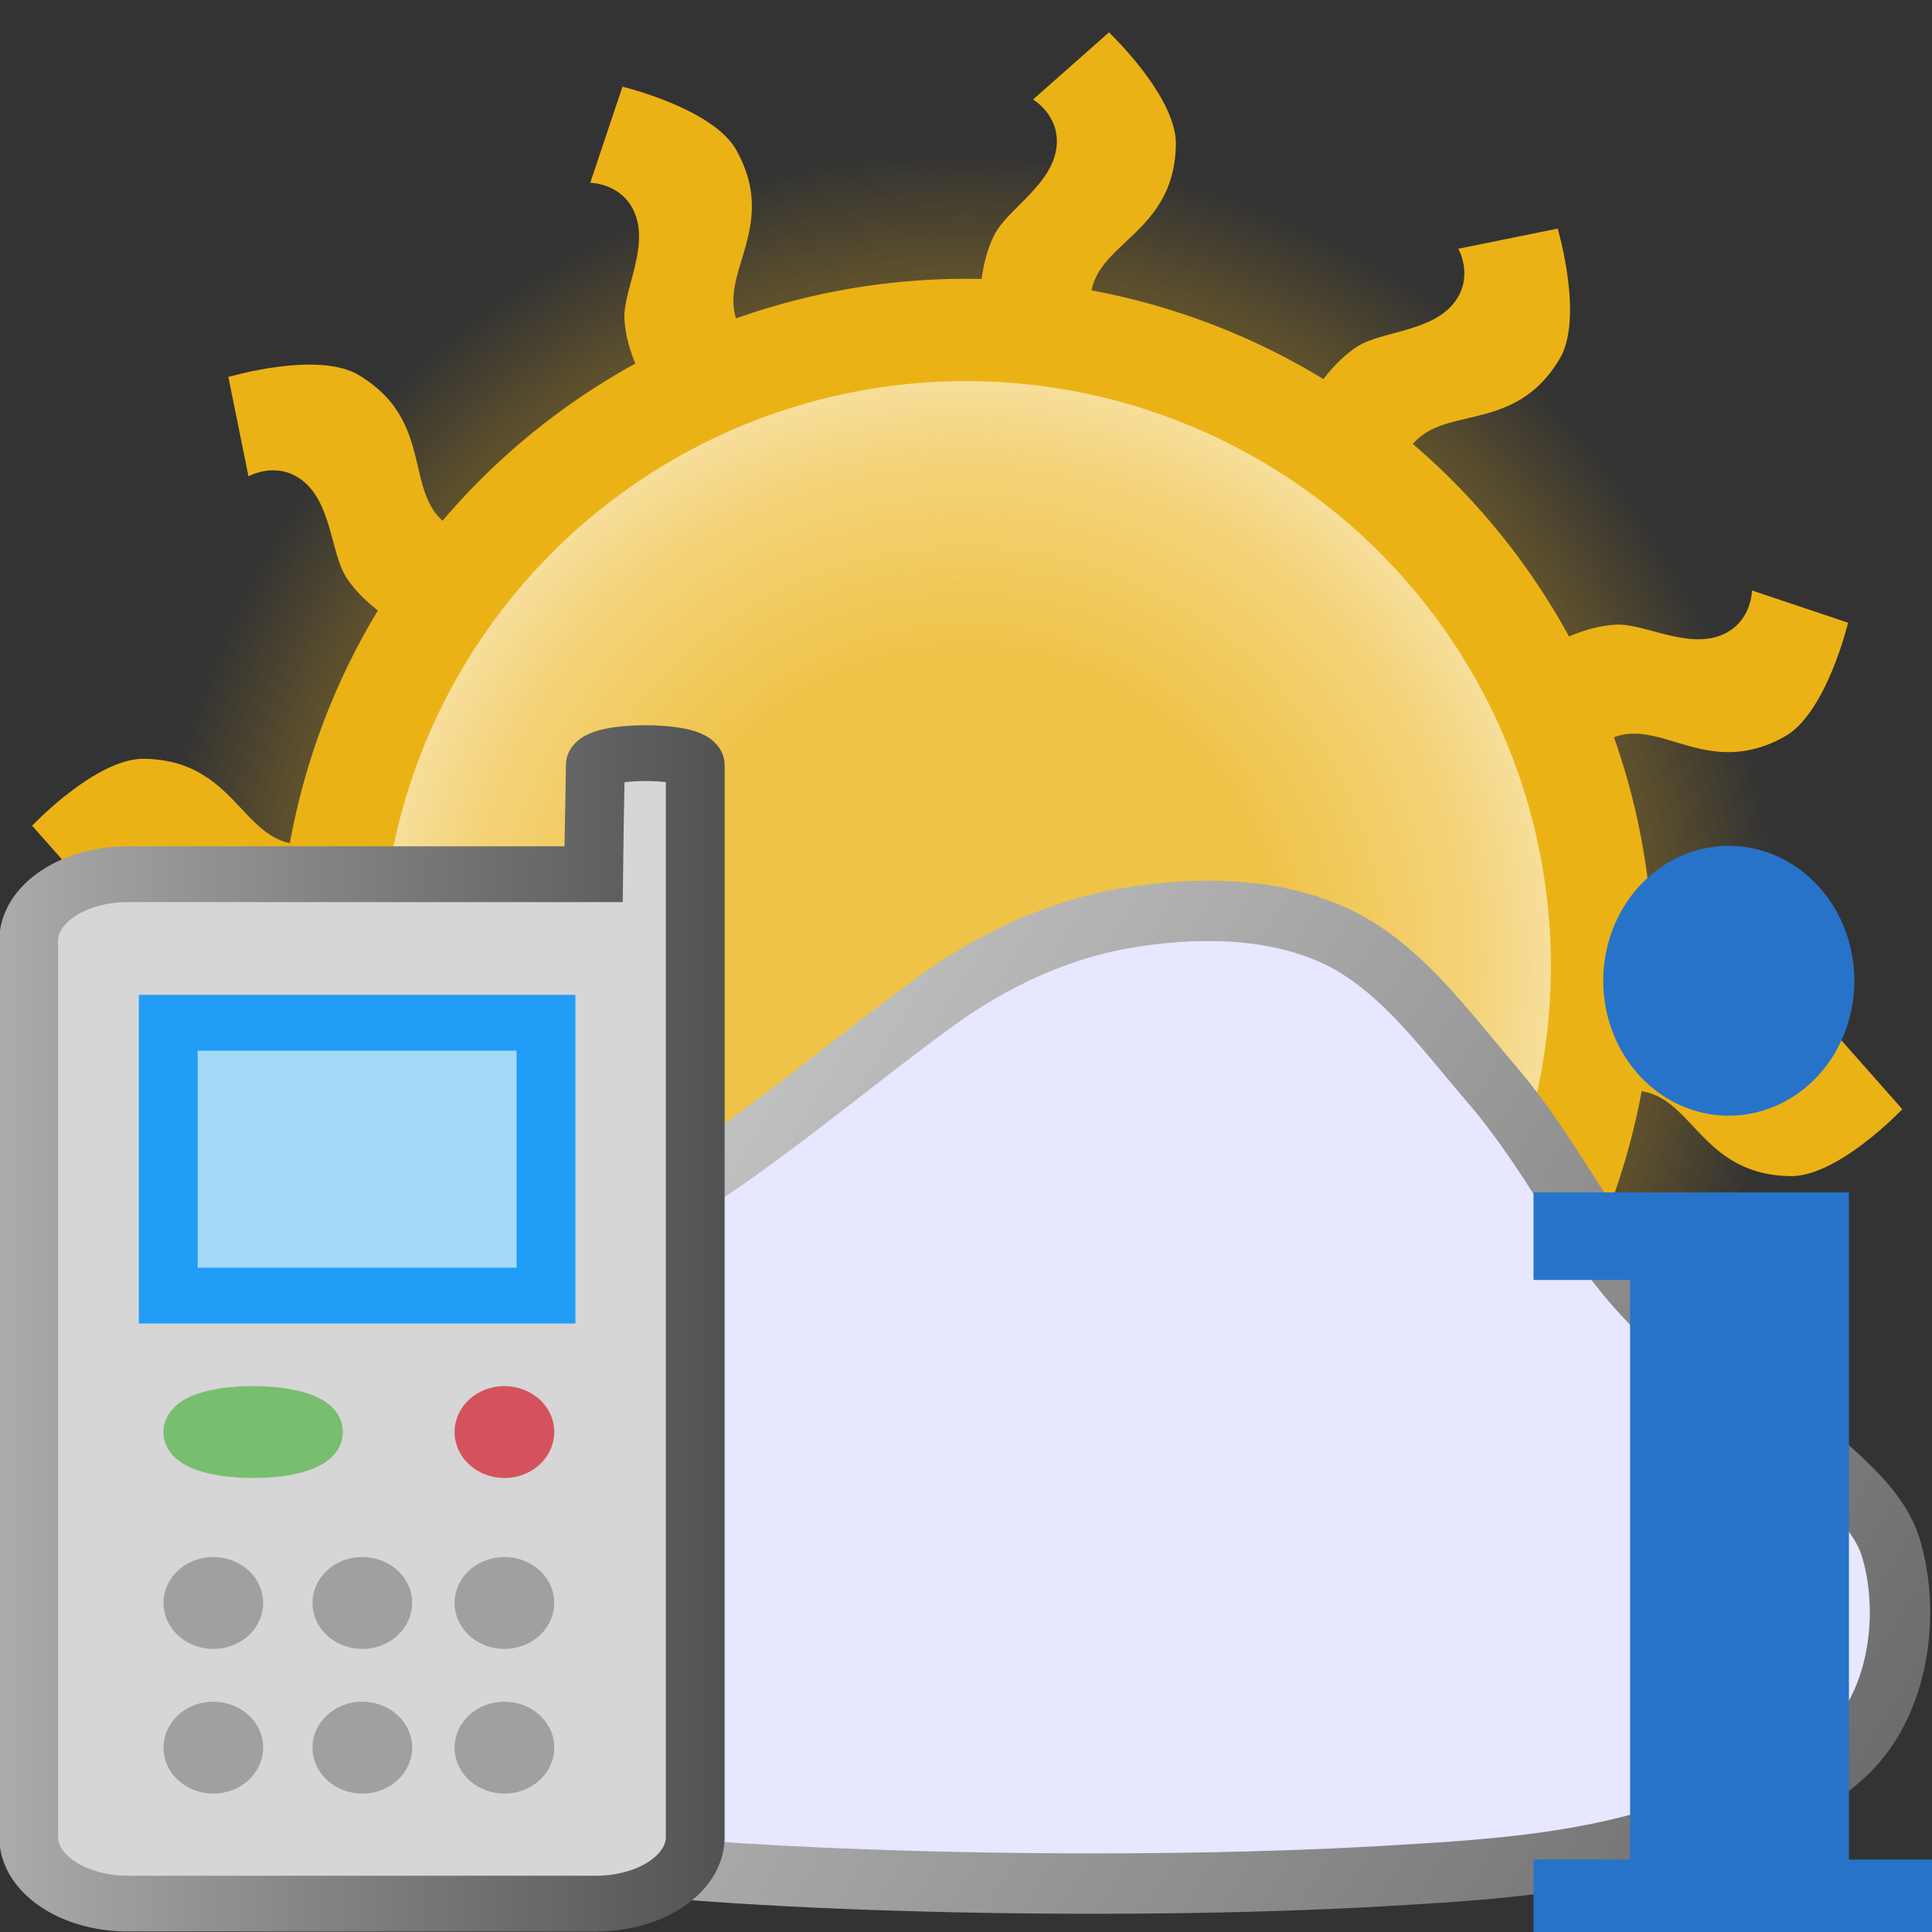 <?xml version="1.0" encoding="UTF-8" standalone="no"?>
<!-- Created with Inkscape (http://www.inkscape.org/) -->

<svg
   xmlns:svg="http://www.w3.org/2000/svg"
   xmlns="http://www.w3.org/2000/svg"
   xmlns:xlink="http://www.w3.org/1999/xlink"
   version="1.1"
   width="16"
   height="16"
   id="svg2910">
  <rect width="100%" height="100%" fill="#333333" stroke="none"/>
  <defs
     id="defs2912">
    <linearGradient
       id="linearGradient3676">
      <stop
         id="stop3678"
         style="stop-color:#d4d4d4;stop-opacity:1"
         offset="0" />
      <stop
         id="stop3684"
         style="stop-color:#6b6b6b;stop-opacity:1"
         offset="1" />
    </linearGradient>
    <linearGradient
       id="linearGradient4243">
      <stop
         id="stop4245"
         style="stop-color:#ebb215;stop-opacity:0.784"
         offset="0" />
      <stop
         id="stop4253"
         style="stop-color:#ebb215;stop-opacity:0.784"
         offset="0.377" />
      <stop
         id="stop4251"
         style="stop-color:#ebb215;stop-opacity:0.569"
         offset="0.623" />
      <stop
         id="stop4247"
         style="stop-color:#ebb215;stop-opacity:0"
         offset="1" />
    </linearGradient>
    <radialGradient
       cx="2.368"
       cy="5.614"
       r="6.219"
       fx="2.368"
       fy="5.614"
       id="radialGradient3716"
       xlink:href="#linearGradient4243"
       gradientUnits="userSpaceOnUse" />
    <linearGradient
       x1="4.212"
       y1="7.418"
       x2="15.861"
       y2="14.477"
       id="linearGradient3682"
       xlink:href="#linearGradient3676"
       gradientUnits="userSpaceOnUse" />
    <linearGradient
       x1="45.656"
       y1="13.524"
       x2="27.156"
       y2="13.524"
       id="linearGradient16913"
       xlink:href="#linearGradient3212"
       gradientUnits="userSpaceOnUse" />
    <linearGradient
       id="linearGradient3212">
      <stop
         id="stop3214"
         style="stop-color:#525252;stop-opacity:1"
         offset="0" />
      <stop
         id="stop3216"
         style="stop-color:#ababab;stop-opacity:1"
         offset="1" />
    </linearGradient>
  </defs>
  <g
     transform="translate(0,-1036.362)"
     id="layer1">
    <path
       d="m 8.586,5.614 a 6.219,6.219 0 1 1 -12.438,0 6.219,6.219 0 1 1 12.438,0 z"
       transform="matrix(0.847,0,0,0.847,5.995,1039.607)"
       id="path3194"
       style="fill:#ffffff;fill-opacity:1;stroke:#ebb215;stroke-width:1px;stroke-linecap:butt;stroke-linejoin:miter;stroke-opacity:1" />
    <path
       d="m 8.586,5.614 a 6.219,6.219 0 1 1 -12.438,0 6.219,6.219 0 1 1 12.438,0 z"
       transform="matrix(1.088,0,0,1.088,5.424,1038.253)"
       id="path3194-3"
       style="fill:url(#radialGradient3716);fill-opacity:1;stroke:none" />
    <path
       d="m 3.326,1041.547 c 0,0 -0.305,-0.16 -0.461,-0.408 -0.126,-0.2 -0.118,-0.62 -0.37,-0.805 -0.213,-0.156 -0.437,-0.027 -0.437,-0.027 l -0.167,-0.823 c 0,0 0.751,-0.223 1.088,-0.011 0.693,0.422 0.292,1.104 0.869,1.306 -0.262,0.328 -0.521,0.768 -0.521,0.768 z"
       id="path3970"
       style="fill:#ebb215;fill-opacity:1;stroke:none" />
    <path
       d="m 12.801,1041.731 c 0,0 0.291,-0.184 0.584,-0.196 0.236,-0.01 0.596,0.208 0.882,0.082 0.242,-0.106 0.242,-0.365 0.242,-0.365 l 0.796,0.267 c 0,0 -0.182,0.762 -0.534,0.948 -0.712,0.389 -1.102,-0.299 -1.566,0.1 -0.153,-0.391 -0.404,-0.835 -0.404,-0.835 z"
       id="path3970-6"
       style="fill:#ebb215;fill-opacity:1;stroke:none" />
    <path
       d="m 10.837,1039.69 c 0,0 0.16,-0.305 0.408,-0.461 0.2,-0.126 0.62,-0.118 0.805,-0.37 0.156,-0.213 0.027,-0.437 0.027,-0.437 l 0.823,-0.167 c 0,0 0.223,0.751 0.011,1.088 -0.422,0.693 -1.104,0.292 -1.306,0.869 -0.328,-0.262 -0.768,-0.521 -0.768,-0.521 z"
       id="path3970-8"
       style="fill:#ebb215;fill-opacity:1;stroke:none" />
    <path
       d="m 8.116,1038.904 c 0,0 -0.014,-0.344 0.122,-0.603 0.11,-0.209 0.478,-0.412 0.512,-0.723 0.029,-0.262 -0.195,-0.392 -0.195,-0.392 l 0.629,-0.556 c 0,0 0.569,0.539 0.554,0.937 -0.019,0.812 -0.81,0.805 -0.697,1.406 -0.415,-0.063 -0.926,-0.067 -0.926,-0.067 z"
       id="path3970-87"
       style="fill:#ebb215;fill-opacity:1;stroke:none" />
    <path
       d="m 5.367,1039.584 c 0,0 -0.184,-0.291 -0.196,-0.584 -0.009,-0.236 0.208,-0.596 0.082,-0.882 -0.106,-0.242 -0.365,-0.242 -0.365,-0.242 l 0.267,-0.796 c 0,0 0.762,0.182 0.948,0.534 0.389,0.712 -0.299,1.102 0.099,1.566 -0.391,0.153 -0.835,0.404 -0.835,0.404 z"
       id="path3970-0"
       style="fill:#ebb215;fill-opacity:1;stroke:none" />
    <path
       d="m 13.48,1044.48 c 0,0 0.344,-0.014 0.603,0.122 0.209,0.11 0.412,0.478 0.723,0.512 0.262,0.029 0.392,-0.195 0.392,-0.195 l 0.556,0.629 c 0,0 -0.539,0.569 -0.937,0.554 -0.812,-0.019 -0.805,-0.81 -1.406,-0.697 0.063,-0.415 0.067,-0.926 0.067,-0.926 z"
       id="path3970-3"
       style="fill:#ebb215;fill-opacity:1;stroke:none" />
    <path
       d="m 2.54,1044.268 c 0,0 -0.344,0.014 -0.603,-0.122 -0.209,-0.11 -0.412,-0.478 -0.723,-0.512 -0.262,-0.029 -0.392,0.195 -0.392,0.195 l -0.556,-0.629 c 0,0 0.539,-0.569 0.937,-0.554 0.812,0.019 0.805,0.81 1.406,0.697 -0.063,0.415 -0.067,0.926 -0.067,0.926 z"
       id="path3970-3-3"
       style="fill:#ebb215;fill-opacity:1;stroke:none" />
    <path
       d="m 3.22,1047.017 c 0,0 -0.291,0.184 -0.584,0.196 -0.236,0.01 -0.596,-0.208 -0.882,-0.082 -0.242,0.106 -0.242,0.365 -0.242,0.365 l -0.796,-0.267 c 0,0 0.182,-0.762 0.534,-0.948 0.712,-0.389 1.102,0.299 1.566,-0.1 0.153,0.391 0.404,0.835 0.404,0.835 z"
       id="path3970-3-2"
       style="fill:#ebb215;fill-opacity:1;stroke:none" />
    <path
       d="m 5.183,1049.058 c 0,0 -0.16,0.305 -0.408,0.461 -0.2,0.126 -0.62,0.118 -0.805,0.37 -0.156,0.213 -0.027,0.437 -0.027,0.437 l -0.823,0.167 c 0,0 -0.223,-0.751 -0.011,-1.088 0.422,-0.693 1.104,-0.292 1.306,-0.869 0.328,0.262 0.768,0.521 0.768,0.521 z"
       id="path3970-3-4"
       style="fill:#ebb215;fill-opacity:1;stroke:none" />
    <path
       d="m 7.904,1049.844 c 0,0 0.014,0.344 -0.122,0.603 -0.11,0.209 -0.478,0.412 -0.512,0.723 -0.029,0.263 0.195,0.392 0.195,0.392 l -0.629,0.556 c 0,0 -0.569,-0.539 -0.554,-0.937 0.019,-0.811 0.81,-0.805 0.697,-1.406 0.415,0.063 0.926,0.067 0.926,0.067 z"
       id="path3970-3-5"
       style="fill:#ebb215;fill-opacity:1;stroke:none" />
    <path
       d="m 10.654,1049.164 c 0,0 0.184,0.291 0.196,0.584 0.009,0.236 -0.208,0.596 -0.082,0.882 0.106,0.242 0.365,0.242 0.365,0.242 l -0.267,0.796 c 0,0 -0.762,-0.182 -0.948,-0.534 -0.389,-0.712 0.299,-1.102 -0.099,-1.566 0.391,-0.153 0.835,-0.404 0.835,-0.404 z"
       id="path3970-3-20"
       style="fill:#ebb215;fill-opacity:1;stroke:none" />
    <path
       d="m 12.695,1047.201 c 0,0 0.305,0.16 0.461,0.408 0.126,0.2 0.118,0.62 0.37,0.805 0.213,0.156 0.437,0.027 0.437,0.027 l 0.167,0.823 c 0,0 -0.751,0.223 -1.088,0.011 -0.693,-0.422 -0.292,-1.104 -0.869,-1.306 0.262,-0.328 0.521,-0.768 0.521,-0.768 z"
       id="path3970-3-36"
       style="fill:#ebb215;fill-opacity:1;stroke:none" />
    <path
       d="M 2.585,11.161 C 3.299,10.566 4.292,10.576 5.171,10.122 6.049,9.668 6.947,8.874 7.756,8.288 8.218,7.953 8.762,7.698 9.325,7.603 9.886,7.509 10.506,7.507 11.026,7.736 c 0.544,0.239 0.917,0.765 1.304,1.215 0.526,0.612 0.756,1.177 1.215,1.701 0.405,0.462 0.926,0.813 1.348,1.26 0.277,0.293 0.664,0.54 0.773,0.928 0.137,0.487 0.073,1.09 -0.221,1.503 -0.361,0.507 -1.064,0.671 -1.657,0.862 -0.744,0.239 -1.54,0.286 -2.32,0.331 C 9.173,15.67 5.927,15.581 4.574,15.359 4.15,15.29 3.595,15.106 3.204,14.807 2.845,14.532 2.57,14.137 2.386,13.724 2.149,13.189 1.946,12.575 2.055,12 c 0.061,-0.325 0.276,-0.628 0.53,-0.84 z"
       transform="translate(0,1036.362)"
       id="path2902"
       style="fill:#e7e7ff;fill-opacity:1;stroke:url(#linearGradient3682);stroke-width:0.5;stroke-linecap:butt;stroke-linejoin:miter;stroke-opacity:1" />
    <path
       d="m 14.594,7.562 a 0.719,0.719 0 1 1 -1.438,0 0.719,0.719 0 1 1 1.438,0 z"
       transform="matrix(1.446,0,0,1.554,-5.746,1032.733)"
       id="path2938"
       style="fill:#2773c9;fill-opacity:1;fill-rule:evenodd;stroke:none" />
    <path
       d="m 12.7,1046.237 2.612,0 0,5.525 0.688,0 0,0.6 -3.3,0 0,-0.6 0.8,0 0,-4.8 -0.8,0 0,-0.725 z"
       id="rect3712"
       style="fill:#2773c9;fill-opacity:1;stroke:none" />
  </g>
  <g
     transform="matrix(0.33,0,0,0.313,-2.341,5.964)"
     id="g16826">
    <g
       transform="matrix(0.984,0,0,0.984,-19.646,0.176)"
       id="g7117">
      <path
         d="m 30.444,3.964 11.863,0 c 0,-0.139 0.05,-2.501 0.05,-2.931 0,-0.43 2.549,-0.437 2.549,0 0,0.415 0,28.819 0,28.819 0,0.992 -1.132,1.791 -2.538,1.791 l -11.924,0 c -1.406,0 -2.538,-0.799 -2.538,-1.791 l 0,-24.098 c 0,-0.992 1.132,-1.791 2.538,-1.791 z"
         id="rect2236"
         style="fill:#d6d6d6;fill-opacity:1;fill-rule:nonzero;stroke:url(#linearGradient16913);stroke-width:1.5;stroke-linecap:butt;stroke-linejoin:miter;stroke-miterlimit:4;stroke-opacity:1;stroke-dashoffset:0" />
      <rect
         width="9.634"
         height="7.336"
         rx="2.538"
         ry="0"
         x="31.466"
         y="7.958"
         id="rect3220"
         style="fill:#a2daf7;fill-opacity:1;fill-rule:nonzero;stroke:#219df7;stroke-width:1.5;stroke-linecap:butt;stroke-linejoin:miter;stroke-miterlimit:4;stroke-opacity:1;stroke-dasharray:none;stroke-dashoffset:0" />
      <path
         d="m 40.662,18.77 c 0.112,0.324 -0.081,0.681 -0.426,0.783 -0.345,0.102 -0.713,-0.079 -0.821,-0.405 -0.108,-0.326 0.084,-0.673 0.429,-0.775 0.339,-0.101 0.708,0.078 0.818,0.398 z"
         id="path4191"
         style="fill:#d4525e;fill-opacity:1;fill-rule:nonzero;stroke:#d4525e;stroke-width:1.235;stroke-linecap:butt;stroke-linejoin:miter;stroke-miterlimit:4;stroke-opacity:1;stroke-dashoffset:0" />
      <path
         d="m 35.055,18.825 c 0.257,0.233 -0.186,0.489 -0.975,0.562 -0.789,0.073 -1.63,-0.057 -1.877,-0.291 -0.247,-0.234 0.192,-0.484 0.981,-0.557 0.776,-0.072 1.618,0.056 1.871,0.286 z"
         id="path5163"
         style="fill:#78be6f;fill-opacity:1;fill-rule:nonzero;stroke:#78be6f;stroke-width:1.583;stroke-linecap:butt;stroke-linejoin:miter;stroke-miterlimit:4;stroke-opacity:1;stroke-dashoffset:0" />
      <path
         d="m 40.662,23.366 c 0.112,0.324 -0.081,0.681 -0.426,0.783 -0.345,0.102 -0.713,-0.079 -0.821,-0.405 -0.108,-0.326 0.084,-0.673 0.429,-0.775 0.339,-0.101 0.708,0.078 0.818,0.398 z"
         id="path6134"
         style="fill:#a0a0a0;fill-opacity:1;fill-rule:nonzero;stroke:#a0a0a0;stroke-width:1.235;stroke-linecap:butt;stroke-linejoin:miter;stroke-miterlimit:4;stroke-opacity:1;stroke-dashoffset:0" />
      <path
         d="m 37.038,23.366 c 0.112,0.324 -0.081,0.681 -0.426,0.783 -0.345,0.102 -0.713,-0.079 -0.821,-0.405 -0.108,-0.326 0.084,-0.673 0.429,-0.775 0.339,-0.101 0.708,0.078 0.818,0.398 z"
         id="path7107"
         style="fill:#a0a0a0;fill-opacity:1;fill-rule:nonzero;stroke:#a0a0a0;stroke-width:1.235;stroke-linecap:butt;stroke-linejoin:miter;stroke-miterlimit:4;stroke-opacity:1;stroke-dashoffset:0" />
      <path
         d="m 33.238,23.366 c 0.112,0.324 -0.081,0.681 -0.426,0.783 -0.345,0.102 -0.713,-0.079 -0.821,-0.405 -0.108,-0.326 0.084,-0.673 0.429,-0.775 0.339,-0.101 0.708,0.078 0.818,0.398 z"
         id="path7109"
         style="fill:#a0a0a0;fill-opacity:1;fill-rule:nonzero;stroke:#a0a0a0;stroke-width:1.235;stroke-linecap:butt;stroke-linejoin:miter;stroke-miterlimit:4;stroke-opacity:1;stroke-dashoffset:0" />
      <path
         d="m 40.662,27.256 c 0.112,0.324 -0.081,0.681 -0.426,0.783 -0.345,0.102 -0.713,-0.079 -0.821,-0.405 -0.108,-0.326 0.084,-0.673 0.429,-0.775 0.339,-0.101 0.708,0.078 0.818,0.398 z"
         id="path7111"
         style="fill:#a0a0a0;fill-opacity:1;fill-rule:nonzero;stroke:#a0a0a0;stroke-width:1.235;stroke-linecap:butt;stroke-linejoin:miter;stroke-miterlimit:4;stroke-opacity:1;stroke-dashoffset:0" />
      <path
         d="m 37.038,27.256 c 0.112,0.324 -0.081,0.681 -0.426,0.783 -0.345,0.102 -0.713,-0.079 -0.821,-0.405 -0.108,-0.326 0.084,-0.673 0.429,-0.775 0.339,-0.101 0.708,0.078 0.818,0.398 z"
         id="path7113"
         style="fill:#a0a0a0;fill-opacity:1;fill-rule:nonzero;stroke:#a0a0a0;stroke-width:1.235;stroke-linecap:butt;stroke-linejoin:miter;stroke-miterlimit:4;stroke-opacity:1;stroke-dashoffset:0" />
      <path
         d="m 33.238,27.256 c 0.112,0.324 -0.081,0.681 -0.426,0.783 -0.345,0.102 -0.713,-0.079 -0.821,-0.405 -0.108,-0.326 0.084,-0.673 0.429,-0.775 0.339,-0.101 0.708,0.078 0.818,0.398 z"
         id="path7115"
         style="fill:#a0a0a0;fill-opacity:1;fill-rule:nonzero;stroke:#a0a0a0;stroke-width:1.235;stroke-linecap:butt;stroke-linejoin:miter;stroke-miterlimit:4;stroke-opacity:1;stroke-dashoffset:0" />
    </g>
  </g>
</svg>
